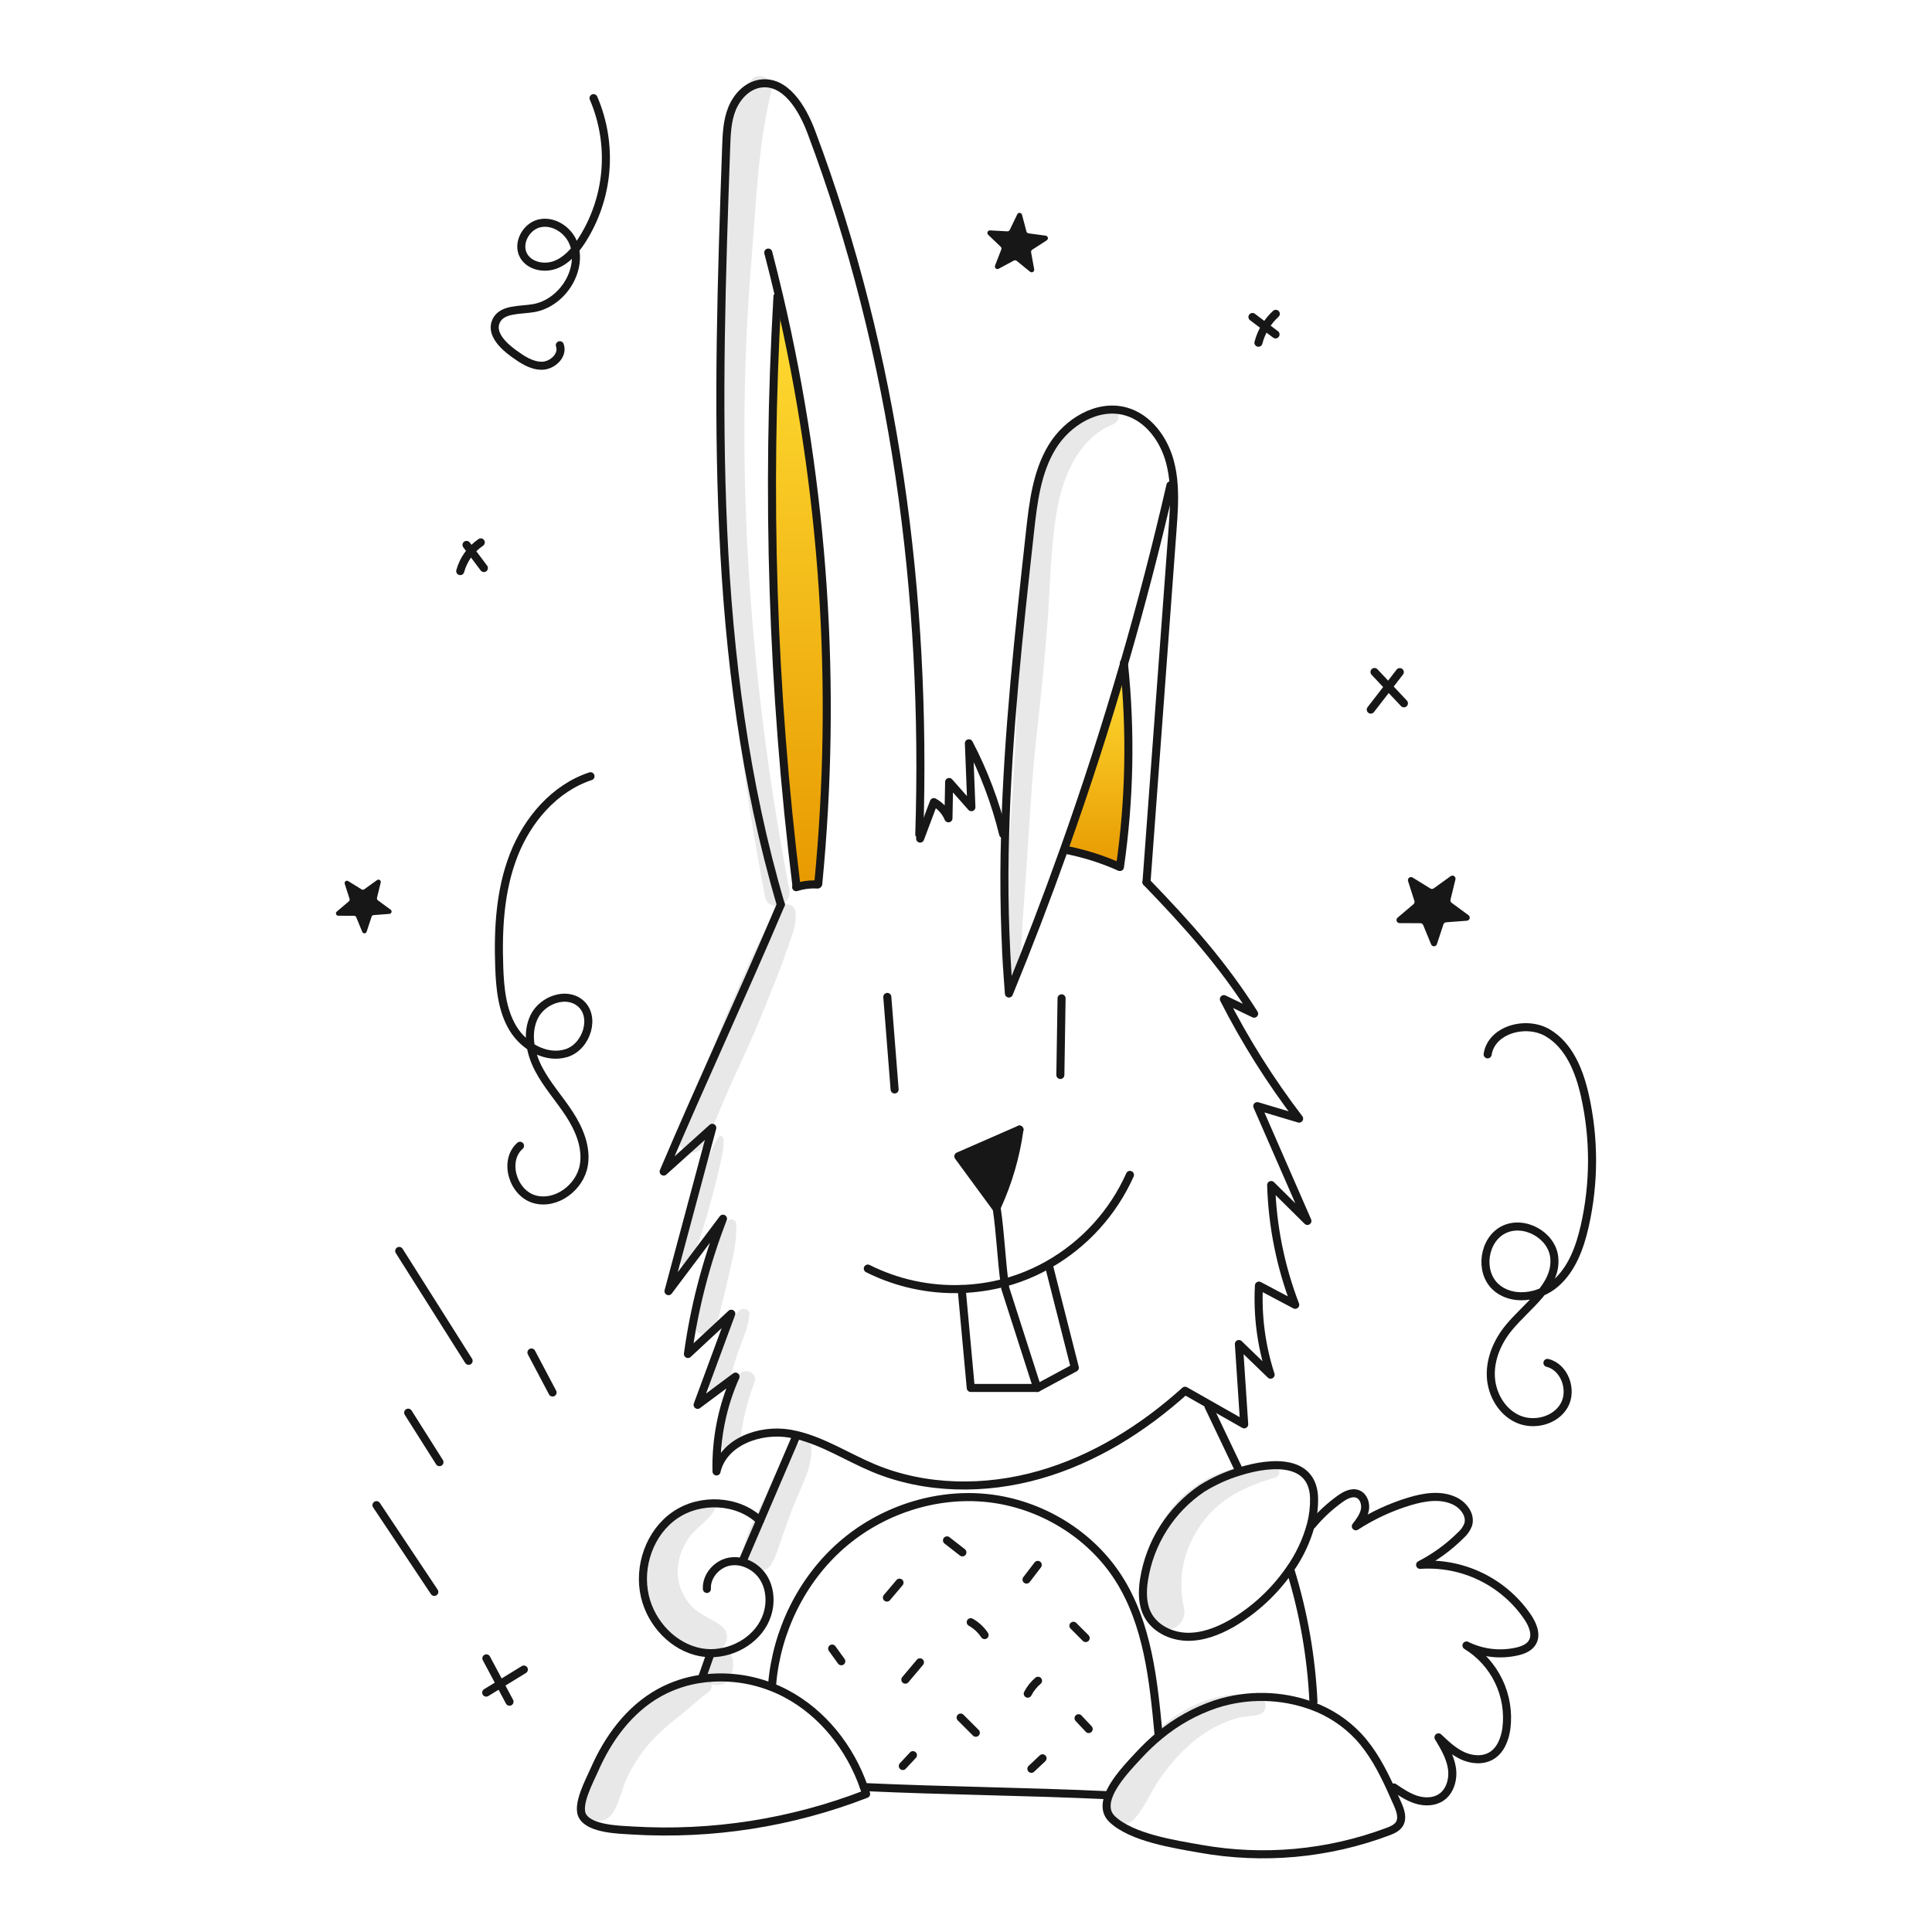 <svg width="960" height="960" viewBox="0 0 960 960" fill="none" xmlns="http://www.w3.org/2000/svg">
<g clip-path="url(#clip0_385_970)">
<path d="M558.506 329.9C561.994 363.461 561.322 397.324 556.506 430.719L556.384 430.77C547.651 426.858 538.491 423.979 529.09 422.191L528.744 422.069C539.581 391.655 549.502 360.932 558.506 329.9Z" fill="url(#paint0_linear_385_970)"/>
<path d="M476.188 574.56L506.565 561.279C504.727 574.631 500.927 587.638 495.289 599.879L494.943 600.133C488.684 591.605 482.432 583.081 476.188 574.56Z" fill="#171717"/>
<path d="M387.112 147.146C409.525 242.786 416.102 341.454 406.58 439.222L404.443 439.456C401.533 439.454 398.64 439.896 395.864 440.77L395.793 440.536C383.823 343.284 380.652 245.15 386.319 147.329L387.112 147.146Z" fill="url(#paint1_linear_385_970)"/>
<path d="M456.791 414.605C460.607 296.16 444.844 176.372 403.091 65.468C398.643 53.653 390.207 39.66 377.731 41.553C371.258 42.54 366.18 47.965 363.738 54.04C361.296 60.115 361.038 66.801 360.817 73.335C356.38 199.535 352.259 328.318 387.958 449.449" stroke="#171717" stroke-width="4" stroke-linecap="round" stroke-linejoin="round"/>
<path d="M406.58 439.222C416.102 341.453 409.525 242.785 387.112 147.145C385.413 139.91 383.625 132.695 381.749 125.5" stroke="#171717" stroke-width="4" stroke-linecap="round" stroke-linejoin="round"/>
<path d="M386.319 147.328C380.652 245.15 383.823 343.283 395.793 440.535" stroke="#171717" stroke-width="4" stroke-linecap="round" stroke-linejoin="round"/>
<path d="M498.464 414.472C494.627 398.797 488.91 383.644 481.439 369.34C481.856 379.923 482.269 390.507 482.68 401.09C478.996 396.918 475.309 392.746 471.618 388.573L471.282 406.616C469.833 403.193 467.274 400.357 464.016 398.567C461.961 404.052 459.902 409.531 457.839 415.002C457.639 415.561 457.422 416.131 457.208 416.691" stroke="#171717" stroke-width="4" stroke-linecap="round" stroke-linejoin="round"/>
<path d="M388 449.439C388 449.449 387.99 449.449 387.99 449.459C368.919 494.359 348.84 537.242 329.77 582.141C337.819 574.895 345.872 567.65 353.929 560.404C346.673 587.453 339.42 614.509 332.171 641.572C341.198 629.564 350.221 617.564 359.241 605.572C350.825 627.223 344.981 649.787 341.827 672.8C349.011 666.134 356.188 659.461 363.36 652.783C357.786 667.877 352.213 682.97 346.64 698.062C352.918 693.391 359.197 688.713 365.477 684.029C358.877 698.845 355.652 714.942 356.033 731.156C359.371 716.461 377.557 709.826 392.404 712.356C393.483 712.539 394.551 712.756 395.604 713.007C409.138 716.162 421.177 724.1 434.071 729.483C459.971 740.283 489.614 740.504 516.592 732.811C543.57 725.118 568 709.846 588.832 691.05C592.892 693.36 596.955 695.667 601.023 697.97C606.763 701.227 612.499 704.484 618.232 707.74C617.346 694.439 616.467 681.139 615.596 667.84C620.846 672.918 626.101 677.996 631.359 683.074C626.725 668.803 624.759 653.8 625.559 638.816C631.563 641.992 637.57 645.17 643.581 648.352C636.273 629.33 632.234 609.209 631.634 588.839L649.647 606.669C641.343 587.659 633.038 568.646 624.734 549.629C631.667 551.705 638.597 553.775 645.525 555.837C631.29 537.22 618.776 517.349 608.137 496.467C613.143 498.879 618.153 501.288 623.167 503.692C607.618 479.045 589.951 459.312 569.69 438.359" stroke="#171717" stroke-width="4" stroke-linecap="round" stroke-linejoin="round"/>
<path d="M569.69 438.357C574.004 380.005 578.312 321.66 582.614 263.32C583.163 255.932 583.703 248.42 583.184 241.054C582.945 237.041 582.301 233.062 581.26 229.178C578.238 218.147 570.585 207.678 559.584 204.49C545.53 200.429 530.357 209.619 522.766 222.126C515.175 234.633 513.4 249.7 511.795 264.257C506.295 314.183 500.784 364.357 499.431 414.503C498.607 440.906 499.239 467.333 501.324 493.666C511.022 470.026 520.161 446.162 528.739 422.074C539.58 391.657 549.502 360.932 558.506 329.9C567.034 300.542 574.727 270.962 581.586 241.161" stroke="#171717" stroke-width="4" stroke-linecap="round" stroke-linejoin="round"/>
<path d="M556.5 430.724C561.316 397.328 561.987 363.465 558.5 329.905C558.479 329.743 558.469 329.59 558.449 329.427" stroke="#171717" stroke-width="4" stroke-linecap="round" stroke-linejoin="round"/>
<path d="M506.565 561.279L476.188 574.56C482.436 583.088 488.687 591.612 494.943 600.133C495.055 600.286 495.177 600.449 495.289 600.601" stroke="#171717" stroke-width="4" stroke-linecap="round" stroke-linejoin="round"/>
<path d="M495.289 599.879C500.928 587.638 504.728 574.631 506.565 561.279" stroke="#171717" stroke-width="4" stroke-linecap="round" stroke-linejoin="round"/>
<path d="M495.289 600.6C497.089 613.077 497.518 624.953 499.125 637.348C499.237 638.264 499.37 639.19 499.502 640.116L515.408 689.665" stroke="#171717" stroke-width="4" stroke-linecap="round" stroke-linejoin="round"/>
<path d="M431.207 630.347C445.655 637.59 461.694 641.08 477.846 640.493C485.035 640.253 492.174 639.198 499.125 637.349C501.568 636.697 503.98 635.947 506.361 635.1C511.407 633.291 516.286 631.046 520.944 628.393C538.86 618.228 553.058 602.604 561.467 583.8" stroke="#171717" stroke-width="4" stroke-linecap="round" stroke-linejoin="round"/>
<path d="M521.188 628.831L534.082 679.612L515.408 689.666H482.365L477.846 640.493" stroke="#171717" stroke-width="4" stroke-linecap="round" stroke-linejoin="round"/>
<path d="M377.628 755.6C366.576 745.108 348.028 744.233 335.456 752.842C322.884 761.451 316.986 778.314 320.436 793.162C323.56 806.646 334.51 818.45 348.116 820.995C349.734 821.297 351.376 821.454 353.021 821.463C365.212 821.544 377.521 813.932 381.23 802.3C383.194 796.154 382.706 789.081 379.195 783.657C376.787 779.985 373.103 777.335 368.856 776.218C366.818 775.676 364.687 775.578 362.607 775.933C356.247 777.042 350.894 783.087 351.25 789.533" stroke="#171717" stroke-width="4" stroke-linecap="round" stroke-linejoin="round"/>
<path d="M368.937 775.9C371.837 769.133 374.74 762.369 377.648 755.608C383.488 741.972 389.337 728.336 395.193 714.699" stroke="#171717" stroke-width="4" stroke-linecap="round" stroke-linejoin="round"/>
<path d="M353.011 821.829C351.576 825.9 350.143 829.971 348.711 834.041" stroke="#171717" stroke-width="4" stroke-linecap="round" stroke-linejoin="round"/>
<path d="M615.84 731.2C609.281 733.176 603.015 736.017 597.206 739.646C589.554 744.833 583.051 751.539 578.101 759.348C573.152 767.156 569.862 775.9 568.437 785.034C567.551 790.865 567.521 797.113 570.258 802.334C573.881 809.254 581.911 813.09 589.706 813.304C597.501 813.518 605.093 810.597 611.88 806.761C623.384 800.037 633.274 790.874 640.854 779.915C645.649 773.153 649.214 765.6 651.387 757.6C652.498 753.356 653.029 748.981 652.963 744.594C652.556 725.305 632.621 725.956 615.84 731.2Z" stroke="#171717" stroke-width="4" stroke-linecap="round" stroke-linejoin="round"/>
<path d="M615.606 730.444C610.579 719.911 605.555 709.374 600.535 698.835" stroke="#171717" stroke-width="4" stroke-linecap="round" stroke-linejoin="round"/>
<path d="M641.2 780.156C647.75 801.388 651.597 823.362 652.649 845.556" stroke="#171717" stroke-width="4" stroke-linecap="round" stroke-linejoin="round"/>
<path d="M429.243 887.977C429.643 889.106 430.017 890.256 430.373 891.406C393.413 905.772 353.781 911.966 314.2 909.561C307.86 909.174 293.43 908.94 289.553 902.561C286.225 897.097 292.942 884.936 295.211 879.705C302.019 864.033 312.511 849.46 327.711 841.055C334.231 837.478 341.355 835.135 348.725 834.145C360.35 832.564 372.185 833.946 383.132 838.164C385.671 839.137 388.148 840.262 390.551 841.533C408.788 851.168 422.415 868.478 429.243 887.977Z" stroke="#171717" stroke-width="4" stroke-linecap="round" stroke-linejoin="round"/>
<path d="M576.345 862.23C584.555 855.427 593.949 850.196 604.056 846.8C619.636 841.731 636.463 842.012 651.865 847.6C660.637 850.783 668.541 855.976 674.945 862.763C681.945 870.294 686.781 879.463 691.085 888.856C692.215 891.319 693.304 893.802 694.393 896.275C695.807 899.48 697.193 903.317 695.37 906.309C694.149 908.293 691.849 909.29 689.67 910.115C659.889 921.295 627.643 924.234 596.331 918.622C583.58 916.353 562.473 913.188 552.694 903.968C549.305 900.762 549.274 896.6 550.913 892.268C553.813 884.615 561.904 876.443 565.821 872.18C569.09 868.619 572.606 865.294 576.345 862.23V862.23Z" stroke="#171717" stroke-width="4" stroke-linecap="round" stroke-linejoin="round"/>
<path d="M429.243 887.977C469.8 889.849 509.1 890.134 549.652 892" stroke="#171717" stroke-width="4" stroke-linecap="round" stroke-linejoin="round"/>
<path d="M575.643 861.385C573.143 834.753 570.27 806.992 555.931 784.41C541.831 762.215 517.107 747.296 490.964 744.426C464.821 741.556 437.751 750.532 418 767.883C398.249 785.234 385.914 810.594 383.675 836.799" stroke="#171717" stroke-width="4" stroke-linecap="round" stroke-linejoin="round"/>
<path d="M651.947 757.737C656.008 752.859 660.672 748.516 665.827 744.813C668.443 742.941 671.76 741.17 674.727 742.391C677.607 743.582 678.797 747.235 678.187 750.291C677.577 753.347 675.612 755.939 673.709 758.402C681.959 753.055 690.921 748.896 700.331 746.047C707.731 743.809 716.023 742.465 722.964 745.885C727.339 748.032 730.964 752.937 729.527 757.598C728.744 759.63 727.476 761.44 725.833 762.869C719.901 768.781 713.091 773.739 705.643 777.569C716.086 776.843 726.536 778.879 735.943 783.472C745.35 788.065 753.383 795.052 759.233 803.733C761.675 807.447 763.68 812.352 761.39 816.148C759.843 818.713 756.78 819.924 753.87 820.595C745.384 822.539 736.487 821.493 728.683 817.634C735.61 821.869 741.167 828.014 744.686 835.331C748.204 842.648 749.535 850.825 748.517 858.88C747.764 864.141 745.678 869.646 741.139 872.394C736.844 874.994 731.227 874.501 726.678 872.384C722.129 870.267 718.404 866.746 714.771 863.276C717.631 868.028 720.552 872.944 721.427 878.419C722.302 883.894 720.633 890.162 715.982 893.185C712.431 895.495 707.76 895.515 703.72 894.243C699.68 892.971 696.098 890.559 692.597 888.168" stroke="#171717" stroke-width="4" stroke-linecap="round" stroke-linejoin="round"/>
<path d="M526.887 534.149C527.091 521.458 527.291 508.764 527.487 496.068" stroke="#171717" stroke-width="4" stroke-linecap="round" stroke-linejoin="round"/>
<path d="M444.528 541.343L440.9 495.366" stroke="#171717" stroke-width="4" stroke-linecap="round" stroke-linejoin="round"/>
<path d="M395.62 440.84C395.7 440.811 395.781 440.788 395.864 440.769C398.64 439.896 401.533 439.453 404.443 439.456C405.064 439.456 405.685 439.476 406.305 439.517" stroke="#171717" stroke-width="4" stroke-linecap="round" stroke-linejoin="round"/>
<path d="M556.379 430.775C547.646 426.863 538.486 423.984 529.085 422.196" stroke="#171717" stroke-width="4" stroke-linecap="round" stroke-linejoin="round"/>
<path d="M274.565 691.929L264.065 672.048" stroke="#171717" stroke-width="4" stroke-linecap="round" stroke-linejoin="round"/>
<path d="M232.851 676.178L198.367 621.586" stroke="#171717" stroke-width="4" stroke-linecap="round" stroke-linejoin="round"/>
<path d="M218.373 726.532L202.822 701.949" stroke="#171717" stroke-width="4" stroke-linecap="round" stroke-linejoin="round"/>
<path d="M215.8 791L187.07 747.9" stroke="#171717" stroke-width="4" stroke-linecap="round" stroke-linejoin="round"/>
<path d="M241.6 841.044L260.3 829.591" stroke="#171717" stroke-width="4" stroke-linecap="round" stroke-linejoin="round"/>
<path d="M253.173 845.571L241.673 824.024" stroke="#171717" stroke-width="4" stroke-linecap="round" stroke-linejoin="round"/>
<path d="M293.416 385.708C275.532 391.608 262.116 407.336 255.269 424.879C248.422 442.422 247.4 461.69 248.069 480.509C248.442 491.04 249.454 501.995 254.906 511.009C260.358 520.023 271.49 526.437 281.536 523.252C291.582 520.067 296.369 504.888 288.142 498.302C281.083 492.652 269.509 497.01 265.489 505.108C261.469 513.206 263.429 523.125 267.607 531.143C271.785 539.161 277.957 545.943 282.894 553.52C287.831 561.097 291.615 570.095 290.094 579.008C288.212 590.043 276.342 598.955 265.574 595.893C254.806 592.831 249.984 576.729 258.39 569.336" stroke="#171717" stroke-width="4" stroke-linecap="round" stroke-linejoin="round"/>
<path d="M739.2 523.9C741.066 511.584 758.293 506.907 769.037 513.212C779.781 519.517 784.818 532.287 787.537 544.442C792.295 565.762 792.266 587.871 787.454 609.179C785.047 619.794 781.12 630.657 772.886 637.779C764.652 644.901 751.093 646.786 743.116 639.379C734.908 631.76 737.145 616.059 747.154 611.036C757.163 606.013 771.089 613.601 772.292 624.736C773.842 639.067 758.739 648.682 749.621 659.847C744.073 666.64 740.382 675.247 740.792 684.01C741.202 692.773 746.207 701.51 754.213 705.095C762.219 708.68 772.905 705.981 777.232 698.353C781.559 690.725 777.437 679.287 768.917 677.205" stroke="#171717" stroke-width="4" stroke-linecap="round" stroke-linejoin="round"/>
<path d="M681.129 352.6L695.547 333.963" stroke="#171717" stroke-width="4" stroke-linecap="round" stroke-linejoin="round"/>
<path d="M697.599 349.474L682.979 333.909" stroke="#171717" stroke-width="4" stroke-linecap="round" stroke-linejoin="round"/>
<path d="M625.315 170.307C626.731 164.782 629.726 159.79 633.935 155.94" stroke="#171717" stroke-width="4" stroke-linecap="round" stroke-linejoin="round"/>
<path d="M633.808 166.165L622.337 157.516" stroke="#171717" stroke-width="4" stroke-linecap="round" stroke-linejoin="round"/>
<path d="M294.926 48.77C299.84 60.212 301.854 72.689 300.789 85.097C299.725 97.503 295.616 109.456 288.826 119.895C285.555 124.813 281.442 129.523 275.909 131.59C270.376 133.657 263.198 132.246 260.23 127.138C256.73 121.107 261.312 112.501 268.119 110.974C274.926 109.447 282.165 114.109 284.812 120.563C287.459 127.017 286.077 134.623 282.498 140.611C278.727 146.921 272.398 151.85 265.151 153.105C258.311 154.29 249.28 153.305 246.462 159.648C243.816 165.606 249.768 171.636 255.048 175.461C259.325 178.561 264.005 181.792 269.286 181.736C274.567 181.68 279.998 176.502 278.175 171.545" stroke="#171717" stroke-width="4" stroke-linecap="round" stroke-linejoin="round"/>
<path d="M240.438 282.252L231.814 270.762" stroke="#171717" stroke-width="4" stroke-linecap="round" stroke-linejoin="round"/>
<path d="M228.687 283.777C230.286 277.958 233.907 272.9 238.9 269.51" stroke="#171717" stroke-width="4" stroke-linecap="round" stroke-linejoin="round"/>
<path d="M540.965 859.146L535.924 853.771" stroke="#171717" stroke-width="4" stroke-linecap="round" stroke-linejoin="round"/>
<path d="M510.686 841.571C511.955 839.124 513.687 836.947 515.786 835.159" stroke="#171717" stroke-width="4" stroke-linecap="round" stroke-linejoin="round"/>
<path d="M539.475 813.941L533.369 807.835" stroke="#171717" stroke-width="4" stroke-linecap="round" stroke-linejoin="round"/>
<path d="M510.07 784.887L515.659 777.587" stroke="#171717" stroke-width="4" stroke-linecap="round" stroke-linejoin="round"/>
<path d="M478.207 771.366L470.554 765.4" stroke="#171717" stroke-width="4" stroke-linecap="round" stroke-linejoin="round"/>
<path d="M489.244 812.47C487.487 809.818 485.125 807.622 482.352 806.063" stroke="#171717" stroke-width="4" stroke-linecap="round" stroke-linejoin="round"/>
<path d="M440.7 793.825L446.965 786.418" stroke="#171717" stroke-width="4" stroke-linecap="round" stroke-linejoin="round"/>
<path d="M457.111 826L449.855 834.615" stroke="#171717" stroke-width="4" stroke-linecap="round" stroke-linejoin="round"/>
<path d="M418.032 825.466L413.493 819.166" stroke="#171717" stroke-width="4" stroke-linecap="round" stroke-linejoin="round"/>
<path d="M484.879 860.994L477.336 853.452" stroke="#171717" stroke-width="4" stroke-linecap="round" stroke-linejoin="round"/>
<path d="M448.6 877.516L453.628 872.128" stroke="#171717" stroke-width="4" stroke-linecap="round" stroke-linejoin="round"/>
<path d="M512.492 878.907L518.035 873.684" stroke="#171717" stroke-width="4" stroke-linecap="round" stroke-linejoin="round"/>
<path d="M512.348 125.37L513.884 133.816C513.93 134.07 513.897 134.333 513.789 134.569C513.681 134.804 513.504 135.001 513.281 135.133C513.058 135.265 512.8 135.325 512.542 135.306C512.284 135.287 512.038 135.189 511.837 135.026L505.178 129.607C504.983 129.449 504.747 129.353 504.498 129.329C504.249 129.306 503.998 129.356 503.778 129.475L496.22 133.546C495.992 133.669 495.731 133.719 495.474 133.689C495.216 133.66 494.974 133.552 494.78 133.381C494.585 133.209 494.448 132.982 494.387 132.731C494.326 132.479 494.343 132.214 494.437 131.973L497.532 123.965C497.622 123.731 497.641 123.476 497.587 123.232C497.532 122.987 497.407 122.765 497.226 122.592L491.018 116.661C490.83 116.482 490.702 116.25 490.65 115.996C490.599 115.742 490.626 115.478 490.729 115.24C490.832 115.002 491.006 114.802 491.226 114.666C491.447 114.529 491.704 114.464 491.963 114.479L500.535 114.949C500.785 114.962 501.034 114.902 501.249 114.774C501.465 114.646 501.638 114.458 501.747 114.232L505.469 106.496C505.581 106.262 505.762 106.069 505.988 105.941C506.213 105.814 506.473 105.759 506.731 105.783C506.989 105.808 507.233 105.911 507.43 106.078C507.628 106.246 507.769 106.47 507.836 106.721L510.036 115.021C510.1 115.263 510.234 115.481 510.422 115.646C510.61 115.812 510.842 115.918 511.091 115.952L519.6 117.1C519.856 117.135 520.096 117.247 520.287 117.422C520.477 117.598 520.61 117.827 520.666 118.08C520.723 118.333 520.7 118.597 520.602 118.836C520.504 119.076 520.335 119.28 520.118 119.421L512.907 124.08C512.697 124.216 512.532 124.411 512.432 124.64C512.333 124.87 512.303 125.123 512.348 125.37Z" fill="#171717"/>
<path d="M717.227 459.33L713.985 469.162C713.887 469.459 713.701 469.719 713.451 469.906C713.201 470.094 712.899 470.2 712.587 470.211C712.275 470.222 711.966 470.137 711.704 469.967C711.441 469.797 711.237 469.551 711.119 469.262L707.189 459.683C707.075 459.403 706.88 459.164 706.629 458.995C706.378 458.826 706.083 458.736 705.781 458.735L695.428 458.69C695.116 458.688 694.811 458.591 694.556 458.411C694.3 458.232 694.106 457.978 693.999 457.684C693.892 457.391 693.877 457.071 693.957 456.769C694.037 456.467 694.208 456.197 694.446 455.995L702.341 449.295C702.572 449.1 702.739 448.84 702.823 448.55C702.906 448.259 702.901 447.951 702.809 447.663L699.652 437.802C699.557 437.504 699.555 437.185 699.647 436.886C699.739 436.588 699.921 436.324 700.167 436.132C700.413 435.939 700.712 435.827 701.024 435.81C701.336 435.792 701.645 435.871 701.911 436.035L710.721 441.475C710.979 441.634 711.278 441.714 711.58 441.703C711.883 441.692 712.176 441.592 712.421 441.415L720.821 435.365C721.075 435.183 721.378 435.083 721.69 435.078C722.001 435.074 722.307 435.164 722.566 435.339C722.825 435.513 723.024 435.762 723.138 436.053C723.251 436.343 723.272 436.662 723.199 436.965L720.748 447.024C720.676 447.318 720.692 447.627 720.796 447.912C720.899 448.197 721.085 448.445 721.329 448.624L729.679 454.746C729.931 454.931 730.121 455.188 730.222 455.484C730.323 455.78 730.331 456.099 730.245 456.4C730.16 456.7 729.983 456.967 729.741 457.165C729.499 457.362 729.202 457.48 728.89 457.504L718.566 458.281C718.264 458.303 717.976 458.415 717.737 458.602C717.499 458.789 717.321 459.042 717.227 459.33Z" fill="#171717"/>
<path d="M184.643 455.501L182.18 462.971C182.106 463.196 181.964 463.393 181.775 463.536C181.585 463.679 181.356 463.76 181.119 463.768C180.881 463.777 180.647 463.712 180.448 463.584C180.248 463.455 180.093 463.268 180.003 463.049L177.017 455.771C176.93 455.558 176.782 455.377 176.592 455.249C176.401 455.12 176.177 455.052 175.948 455.051L168.082 455.017C167.845 455.015 167.613 454.942 167.419 454.805C167.225 454.668 167.077 454.475 166.996 454.252C166.915 454.029 166.904 453.787 166.965 453.557C167.025 453.328 167.155 453.122 167.336 452.969L173.336 447.881C173.511 447.732 173.638 447.535 173.701 447.314C173.764 447.094 173.761 446.859 173.691 446.641L171.291 439.15C171.219 438.924 171.218 438.681 171.287 438.454C171.357 438.227 171.495 438.027 171.682 437.881C171.869 437.735 172.096 437.649 172.333 437.636C172.57 437.623 172.805 437.682 173.007 437.807L179.7 441.94C179.895 442.06 180.122 442.12 180.351 442.112C180.581 442.104 180.803 442.028 180.989 441.894L187.373 437.294C187.566 437.155 187.796 437.078 188.033 437.074C188.271 437.071 188.504 437.14 188.701 437.272C188.898 437.405 189.049 437.595 189.135 437.816C189.221 438.038 189.236 438.28 189.18 438.511L187.317 446.154C187.263 446.377 187.276 446.611 187.354 446.826C187.433 447.042 187.574 447.229 187.759 447.365L194.103 452.016C194.294 452.156 194.438 452.352 194.515 452.576C194.591 452.801 194.597 453.044 194.532 453.272C194.467 453.5 194.333 453.703 194.149 453.853C193.965 454.003 193.74 454.093 193.503 454.111L185.659 454.702C185.429 454.719 185.21 454.804 185.029 454.947C184.849 455.089 184.714 455.282 184.643 455.501Z" fill="#171717"/>
<g opacity="0.1">
<path d="M372.584 40.576C365.591 51.576 362.87 63.535 361.356 76.331C359.833 89.208 358.778 102.226 358.072 115.172C356.603 142.108 356.53 169.016 356.695 195.952C357.021 249.266 359.405 302.411 366.02 355.343C369.797 385.562 374.399 415.632 380.112 445.543C381.627 453.475 393.737 450.117 392.226 442.204C372.665 339.773 364.743 233.787 373.351 129.75C375.681 101.601 376.574 72.621 383.293 45.087C384.878 38.587 376.167 34.934 372.584 40.572V40.576Z" fill="#171717"/>
</g>
<g opacity="0.1">
<path d="M388.26 450.482C384.11 454.048 382.233 457.747 379.86 462.643C377.569 467.363 375.152 471.966 373.004 476.764C368.69 486.399 364.369 496.02 360.294 505.764C356.242 515.448 352.66 525.305 348.773 535.055C344.902 544.764 340.273 554.329 337.216 564.336C335.016 571.536 345.761 576.126 349.407 569.475C354.437 560.3 358.058 550.31 362.307 540.762C366.576 531.173 371.134 521.728 375.242 512.062C379.372 502.346 383.247 492.537 387.136 482.722C389.073 477.835 390.682 472.893 392.462 467.957C394.316 462.819 395.652 458.887 395.305 453.399C395.28 452.595 395.023 451.815 394.565 451.154C394.108 450.492 393.469 449.976 392.726 449.668C391.982 449.36 391.166 449.273 390.374 449.418C389.583 449.562 388.85 449.932 388.263 450.482H388.26Z" fill="#171717"/>
</g>
<g opacity="0.1">
<path d="M550.84 203.001C535.814 207.351 525.035 218.321 518.84 232.487C511.291 249.74 510.289 268.209 508.973 286.739C507.514 307.289 505.773 327.811 505.285 348.409C504.797 369.007 503.495 389.509 502.085 410.079C501.31 421.355 500.442 432.626 499.61 443.898C499.171 449.863 498.81 455.833 498.438 461.798C498.068 467.689 497.164 473.823 497.806 479.698C498.268 483.935 504.506 485.498 505.724 480.769C508.009 471.881 507.764 461.969 508.487 452.841C509.248 443.233 509.851 433.612 510.508 423.996C511.843 404.437 512.908 384.796 515.088 365.309C517.242 346.071 519.247 326.931 520.619 307.618C521.925 289.225 522.092 270.254 525.475 252.098C528.502 235.851 536.489 217.449 553.015 210.857C557.761 208.964 556.015 201.495 550.847 202.992L550.84 203.001Z" fill="#171717"/>
</g>
<g opacity="0.1">
<path d="M398.3 716.109C389.368 721.738 385.115 732.815 380.854 742.044C376.315 751.877 370.016 762.665 368.662 773.484C367.64 781.654 379.428 783.336 383.162 777.411C385.936 773.011 387.291 767.44 389.043 762.556C390.816 757.611 392.525 752.67 394.477 747.788C398.108 738.704 403.841 728.934 403.166 718.901C403.01 716.57 400.502 714.72 398.3 716.109Z" fill="#171717"/>
</g>
<g opacity="0.1">
<path d="M355.108 820.049L354.45 820.702L356.844 819.307C354.439 820.228 352.463 822.01 351.299 824.307C350.723 825.385 350.254 826.517 349.899 827.687C349.585 828.736 349.486 829.837 349.606 830.925C349.726 832.013 350.064 833.065 350.599 834.02C352.239 837.32 356.887 838.199 359.899 836.458C363.044 834.64 364.047 831.227 364.253 827.816C364.323 826.656 364.231 825.491 363.978 824.356C363.916 824.069 363.854 823.771 363.77 823.489C363.138 821.999 362.982 821.628 363.302 822.376C363.462 822.802 363.472 822.751 363.332 822.222C362.563 818.522 357.602 817.57 355.106 820.05L355.108 820.049Z" fill="#171717"/>
</g>
<g opacity="0.1">
<path d="M350.681 834.862C343.105 835.381 335.393 836.891 328.581 840.653C322.154 844.203 316.175 849.553 311.095 854.791C305.795 860.207 301.147 866.224 297.243 872.72C293.27 879.42 288.284 888.165 288.296 896.12C288.309 904.936 300.219 908.008 304.714 900.567C308.183 894.824 309.267 887.627 312.432 881.6C315.227 876.131 318.654 871.01 322.643 866.341C326.763 861.723 331.318 857.511 336.243 853.763C341.684 849.528 346.707 844.701 352.243 840.629C354.463 838.995 354.059 834.629 350.681 834.864V834.862Z" fill="#171717"/>
</g>
<g opacity="0.1">
<path d="M626.778 844.101C620.046 840.842 610.851 841.657 603.808 843.564C595.518 845.78 587.749 849.618 580.951 854.855C574.235 860.217 568.256 866.443 563.172 873.373C558.119 879.973 551.487 887.929 549.172 895.995C546.857 904.061 557.412 910.26 563.272 904.205C568.319 898.992 571.317 891.393 575.347 885.344C579.239 879.374 583.797 873.865 588.933 868.924C593.969 864.095 599.716 860.067 605.972 856.98C608.876 855.656 611.876 854.554 614.946 853.685C618.439 852.633 622.23 852.938 625.752 851.949C629.097 851.011 630.209 845.762 626.778 844.101Z" fill="#171717"/>
</g>
<g opacity="0.1">
<path d="M633.855 729.082C616.492 725.068 595.676 733.891 584.176 747.023C571.009 762.059 566.32 784.386 571.23 803.579C574.06 814.645 590.699 809.953 588.276 798.879C584.976 783.792 588.194 769.509 597.145 757.029C606.313 744.248 619.191 738.385 633.855 734.144C636.255 733.444 636.447 729.681 633.855 729.082Z" fill="#171717"/>
</g>
<g opacity="0.1">
<path d="M354.109 747.205C345.662 743.167 337.496 748.756 331.49 754.621C324.506 761.351 320.282 770.443 319.645 780.121C319.162 789.461 321.909 798.683 327.425 806.235C332.725 813.429 342.935 823.128 352.649 822.372C359.019 821.872 364.831 812.986 358.582 808.049C353.304 803.878 347.199 802.577 342.729 797.093C338.887 792.537 336.752 786.784 336.69 780.824C336.866 774.823 338.823 769.01 342.311 764.124C346.006 758.949 351.626 755.986 354.967 750.475C355.282 749.927 355.369 749.276 355.209 748.664C355.048 748.053 354.653 747.528 354.109 747.205Z" fill="#171717"/>
</g>
<g opacity="0.1">
<path d="M357.314 564.85C354.427 568.492 353.122 572.818 351.402 577.104C349.323 582.284 347.549 587.57 345.802 592.868C342.363 603.268 338.802 614.268 337.268 625.133C336.836 628.201 341.211 630.917 342.837 627.481C347.383 617.875 350.386 607.181 353.237 596.955C354.644 591.914 355.961 586.837 357.086 581.725C358.224 576.554 359.956 571.068 359.475 565.745C359.389 564.79 358.067 563.901 357.315 564.85H357.314Z" fill="#171717"/>
</g>
<g opacity="0.1">
<path d="M361.191 607.011C355.58 614.331 352.868 623.811 350.259 632.553C347.836 640.672 343.938 651.258 345.551 659.684C346.397 664.105 352.129 663.858 354.29 660.827C356.735 657.396 357.477 652.816 358.507 648.771C359.693 644.115 360.817 639.445 361.879 634.761C363.814 626.168 366.344 617.128 365.82 608.261C365.665 605.644 362.663 605.086 361.191 607.007V607.011Z" fill="#171717"/>
</g>
<g opacity="0.1">
<path d="M367.514 651.101C362.614 655.625 360.269 661.55 357.791 667.629C355.255 673.849 352.478 680.398 351.604 687.076C350.978 691.853 358.841 693.886 360.776 689.56C363.41 683.672 364.783 677.183 366.992 671.105C369.182 665.077 371.817 659.568 372.392 653.123C372.627 650.505 369.186 649.554 367.511 651.101H367.514Z" fill="#171717"/>
</g>
<g opacity="0.1">
<path d="M367.069 683.344C361.883 692.543 358.217 702.519 356.213 712.887C354.577 721.349 366.899 723.171 367.964 714.477C369.189 704.964 371.534 695.629 374.952 686.667C376.689 682.048 369.417 679.145 367.069 683.344Z" fill="#171717"/>
</g>
</g>
<defs>
<linearGradient id="paint0_linear_385_970" x1="544.722" y1="329.9" x2="544.722" y2="430.77" gradientUnits="userSpaceOnUse">
<stop stop-color="#FFDD33"/>
<stop offset="1" stop-color="#E89A00"/>
</linearGradient>
<linearGradient id="paint1_linear_385_970" x1="397.202" y1="147.146" x2="397.202" y2="440.77" gradientUnits="userSpaceOnUse">
<stop stop-color="#FFDD33"/>
<stop offset="1" stop-color="#E89A00"/>
</linearGradient>
<clipPath id="clip0_385_970">
<rect width="628" height="887" fill="white" transform="translate(166 37)"/>
</clipPath>
</defs>
</svg>
